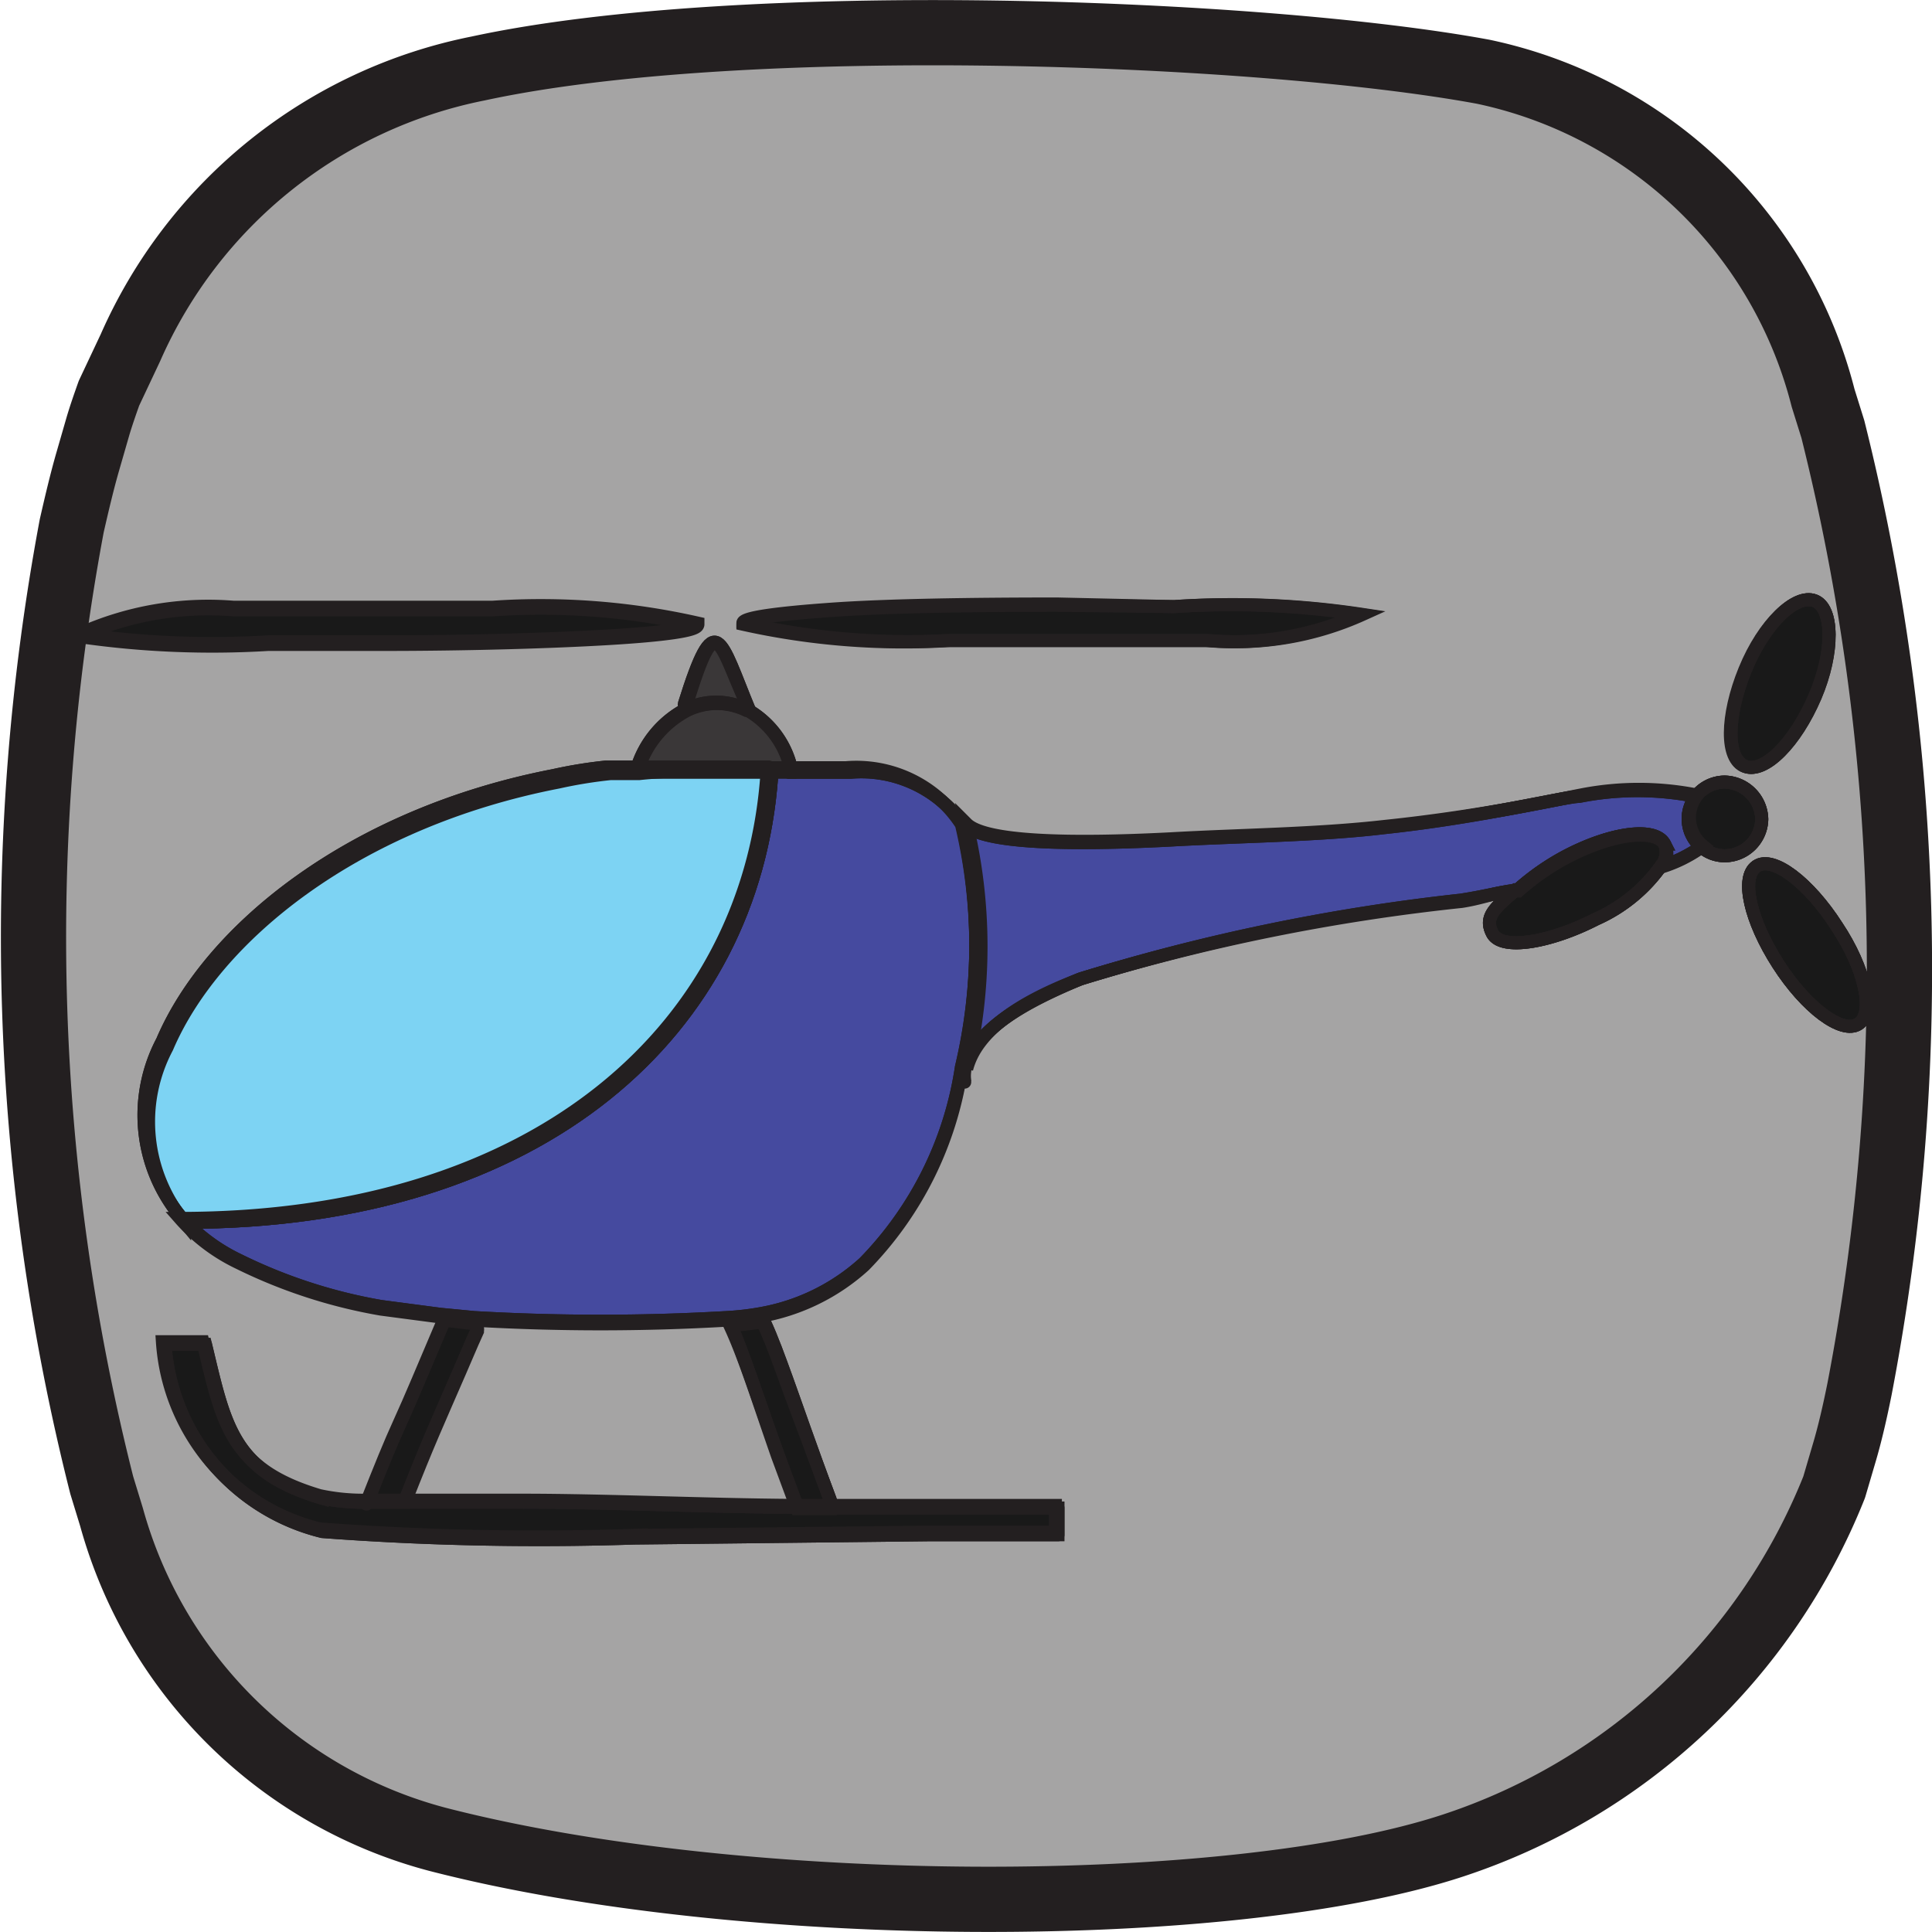 <svg xmlns="http://www.w3.org/2000/svg" viewBox="0 0 29.62 29.62"><defs><style>.cls-1{fill:#a5a4a4;}.cls-1,.cls-10,.cls-6,.cls-7,.cls-8,.cls-9{stroke:#231f20;}.cls-1,.cls-6,.cls-8{stroke-linecap:round;stroke-linejoin:round;}.cls-2{fill:#191919;}.cls-3{fill:#454a9f;}.cls-4{fill:#3a3738;}.cls-5{fill:#7dd3f3;}.cls-10,.cls-6,.cls-7,.cls-8,.cls-9{fill:none;}.cls-10,.cls-6,.cls-7{stroke-width:0.2px;}.cls-7,.cls-9{stroke-miterlimit:10;}.cls-8{stroke-width:0.05px;}.cls-9{stroke-width:0.24px;}</style></defs><g id="Layer_2" data-name="Layer 2"><g id="menu-icons"><g id="icon-all-opinions"><path class="cls-1" d="M22.29,28.29c-3.38,1.12-10.89,1.12-15.58-.09a7.05,7.05,0,0,1-5-4.94l-.15-.49A34.25,34.25,0,0,1,1.1,8.06c.08-.35.16-.69.25-1l.15-.52c.05-.17.11-.34.17-.51L2,5.33A7.4,7.4,0,0,1,7.33,1.05c4.07-.88,12-.58,15.41.05a6.83,6.83,0,0,1,5.21,5l.15.48a34.1,34.1,0,0,1,.41,14.71c-.07.35-.15.7-.24,1l-.15.51A9.48,9.48,0,0,1,22.29,28.29Z"/><path class="cls-2" d="M28.16,14.2c.44.66.58,1.34.33,1.5s-.8-.25-1.23-.92-.58-1.33-.33-1.5S27.73,13.53,28.16,14.2Z"/><path class="cls-2" d="M27.82,9.21c.29.11.3.77,0,1.47s-.77,1.18-1.07,1.07-.29-.77,0-1.48S27.53,9.1,27.82,9.21Z"/><path class="cls-2" d="M26,12.21a.56.56,0,0,1,.44-.22.58.58,0,0,1,.57.57.57.57,0,0,1-.57.56.54.54,0,0,1-.35-.13.56.56,0,0,1-.09-.78Z"/><path class="cls-3" d="M26.07,13h0a2.14,2.14,0,0,1-.59.29h0a.32.32,0,0,0,.05-.33c-.14-.27-.82-.18-1.52.19a3.76,3.76,0,0,0-.73.51h0c-.33,0-.49.1-.87.16A31.18,31.18,0,0,0,16.59,15c-.94.35-1.62.8-1.77,1.39h0a8.14,8.14,0,0,0,0-3.76c.28.28,1.58.31,3.13.23,1.05-.06,2.23-.07,3.28-.19,1.55-.16,2.83-.45,3-.48a4.58,4.58,0,0,1,1.79,0,.56.56,0,0,0,.09.78Z"/><path class="cls-2" d="M23.27,13.64a3.76,3.76,0,0,1,.73-.51c.7-.37,1.38-.46,1.52-.19a.32.32,0,0,1-.05.33,2.43,2.43,0,0,1-1,.82c-.7.36-1.45.49-1.59.22s.07-.41.36-.67Z"/><path class="cls-2" d="M20.85,9.42a4.72,4.72,0,0,1-2.36.4c-.68,0-1.45,0-2.28,0l-1.69,0a11.34,11.34,0,0,1-3.13-.27c0-.08.51-.15,1.35-.21s2.11-.08,3.47-.08L18,9.3A13.32,13.32,0,0,1,20.85,9.42Z"/><path class="cls-2" d="M5.62,23c.17,0,.37,0,.59,0H8c1.29,0,2.78.07,4.18.08h1.53l2.47,0v.41l-2,0-4.5.05a44.53,44.53,0,0,1-4.78-.1,3.17,3.17,0,0,1-2.41-2.87h.62c.3,1.25.41,1.95,1.79,2.36A3.17,3.17,0,0,0,5.62,23Z"/><path class="cls-3" d="M14.74,12.64a8.14,8.14,0,0,1,0,3.76,5.44,5.44,0,0,1-1.49,3,3.18,3.18,0,0,1-1.59.78,4.12,4.12,0,0,1-.52.06,33.57,33.57,0,0,1-3.87,0l-.52-.05-.91-.12a8,8,0,0,1-2.18-.71,2.8,2.8,0,0,1-.9-.68c5.52,0,8.74-2.95,9-6.84v-.07h.27c.47,0,.83,0,.94,0A1.92,1.92,0,0,1,14.74,12.64Z"/><path class="cls-2" d="M12.73,23v.13h-.51l-.3-.81c-.31-.89-.51-1.53-.73-2a4.12,4.12,0,0,0,.52-.06v.05c.12.26.22.54.34.87S12.43,22.2,12.73,23Z"/><path class="cls-4" d="M12.11,11.74v.1h-.27c-.67,0-1.48,0-2.05,0v-.06a1.53,1.53,0,0,1,.75-.89,1.06,1.06,0,0,1,.92,0A1.39,1.39,0,0,1,12.11,11.74Z"/><path class="cls-5" d="M11.83,11.83v.07c-.28,3.89-3.5,6.84-9,6.84a2.43,2.43,0,0,1-.27-2.68c.73-1.71,2.9-3.47,6-4.07a7,7,0,0,1,.8-.13l.44,0C10.35,11.8,11.16,11.81,11.83,11.83Z"/><path class="cls-4" d="M11.49,10.89l-.05,0a1.06,1.06,0,0,0-.92,0l0-.07C11,9.26,11,9.84,11.49,10.89Z"/><path class="cls-2" d="M10.68,9.57c0,.08-.51.15-1.35.2s-2.11.09-3.47.09l-1.75,0a14.18,14.18,0,0,1-2.89-.12,4.78,4.78,0,0,1,2.36-.41c.68,0,1.46,0,2.28,0,.59,0,1.16,0,1.69,0A10.89,10.89,0,0,1,10.68,9.57Z"/><path class="cls-2" d="M7.32,20.3v.11c-.11.24-.19.44-.27.62-.36.83-.47,1.06-.84,2h0c-.22,0-.42,0-.59,0,.21-.53.35-.88.51-1.23s.36-.83.67-1.56Z"/><path class="cls-6" d="M26,12.21a4.58,4.58,0,0,0-1.79,0c-.21,0-1.49.32-3,.48-1,.12-2.23.13-3.28.19-1.55.08-2.85.05-3.13-.23"/><line class="cls-6" x1="25.98" y1="12.21" x2="25.98" y2="12.21"/><path class="cls-6" d="M25.48,13.28a2.14,2.14,0,0,0,.59-.29h0"/><path class="cls-6" d="M23.27,13.64h0"/><path class="cls-6" d="M14.79,16.59a.68.68,0,0,1,0-.19c.15-.59.83-1,1.77-1.39A31.18,31.18,0,0,1,22.4,13.8c.38-.06.54-.11.87-.16"/><path class="cls-6" d="M9.77,11.76a1.53,1.53,0,0,1,.75-.89,1.06,1.06,0,0,1,.92,0,1.39,1.39,0,0,1,.67.83"/><path class="cls-6" d="M23.27,13.64h0a3.76,3.76,0,0,1,.73-.51c.7-.37,1.38-.46,1.52-.19a.32.32,0,0,1-.05.33"/><path class="cls-7" d="M25.47,13.27a2.43,2.43,0,0,1-1,.82c-.7.36-1.45.49-1.59.22s.07-.41.36-.67"/><path class="cls-6" d="M5.62,23.06v0c.21-.53.35-.88.51-1.23s.36-.83.67-1.56"/><path class="cls-6" d="M11.72,20.27c.12.26.22.54.34.87s.37,1.06.67,1.86"/><path class="cls-6" d="M11.83,11.9c-.28,3.89-3.5,6.84-9,6.84"/><path class="cls-6" d="M12.1,11.84c.47,0,.83,0,.94,0a1.92,1.92,0,0,1,1.7.76,8.14,8.14,0,0,1,0,3.76,5.44,5.44,0,0,1-1.49,3,3.18,3.18,0,0,1-1.59.78,4.12,4.12,0,0,1-.52.06,33.57,33.57,0,0,1-3.87,0l-.52-.05-.91-.12a8,8,0,0,1-2.18-.71,2.8,2.8,0,0,1-.9-.68,2.43,2.43,0,0,1-.27-2.68c.73-1.71,2.9-3.47,6-4.07a7,7,0,0,1,.8-.13l.44,0c.57,0,1.38,0,2.05,0Z"/><path class="cls-7" d="M27.83,10.68c-.3.7-.77,1.18-1.07,1.07s-.29-.77,0-1.48.77-1.17,1.06-1.06S28.12,10,27.83,10.68Z"/><path class="cls-7" d="M28.16,14.2c.44.66.58,1.34.33,1.5s-.8-.25-1.23-.92-.58-1.33-.33-1.5S27.73,13.53,28.16,14.2Z"/><path class="cls-8" d="M11.39,9.57c0-.08.51-.15,1.35-.21s2.11-.08,3.47-.08L18,9.3a13.32,13.32,0,0,1,2.89.12,4.72,4.72,0,0,1-2.36.4c-.68,0-1.45,0-2.28,0l-1.69,0A11.34,11.34,0,0,1,11.39,9.57Z"/><path class="cls-9" d="M10.68,9.57c0,.08-.51.15-1.35.2s-2.11.09-3.47.09l-1.75,0a14.18,14.18,0,0,1-2.89-.12,4.78,4.78,0,0,1,2.36-.41c.68,0,1.46,0,2.28,0,.59,0,1.16,0,1.69,0A10.89,10.89,0,0,1,10.68,9.57Z"/><line class="cls-6" x1="25.98" y1="12.21" x2="25.98" y2="12.21"/><path class="cls-7" d="M26,12.21a.56.56,0,0,1,.44-.22.58.58,0,0,1,.57.57.57.57,0,0,1-.57.56.54.54,0,0,1-.35-.13.56.56,0,0,1-.09-.78"/><path class="cls-6" d="M10.49,10.8c.48-1.54.55-1,1,.09"/><path class="cls-6" d="M12.22,23.12h1.53l2.47,0v.41l-2,0-4.5.05a44.53,44.53,0,0,1-4.78-.1,3.17,3.17,0,0,1-2.41-2.87h.62c.3,1.25.41,1.95,1.79,2.36a3.17,3.17,0,0,0,.69.06c.17,0,.37,0,.59,0H8c1.29,0,2.78.07,4.18.08"/><path class="cls-6" d="M6.21,23c.37-.94.48-1.17.84-2,.08-.18.16-.38.27-.62"/><path class="cls-6" d="M11.19,20.28c.22.5.42,1.14.73,2l.3.81h0v0"/><path class="cls-10" d="M28.16,14.2c.44.66.58,1.34.33,1.5s-.8-.25-1.23-.92-.58-1.33-.33-1.5S27.73,13.53,28.16,14.2Z"/><path class="cls-10" d="M27.82,9.21c.29.11.3.77,0,1.47s-.77,1.18-1.07,1.07-.29-.77,0-1.48S27.53,9.1,27.82,9.21Z"/><path class="cls-10" d="M26,12.21a.56.56,0,0,1,.44-.22.58.58,0,0,1,.57.57.57.57,0,0,1-.57.56.54.54,0,0,1-.35-.13.56.56,0,0,1-.09-.78Z"/><path class="cls-10" d="M26.07,13h0a2.14,2.14,0,0,1-.59.29h0a.32.32,0,0,0,.05-.33c-.14-.27-.82-.18-1.52.19a3.76,3.76,0,0,0-.73.51h0c-.33,0-.49.1-.87.16A31.18,31.18,0,0,0,16.59,15c-.94.35-1.62.8-1.77,1.39h0a8.14,8.14,0,0,0,0-3.76c.28.28,1.58.31,3.13.23,1.05-.06,2.23-.07,3.28-.19,1.55-.16,2.83-.45,3-.48a4.58,4.58,0,0,1,1.79,0,.56.56,0,0,0,.09.78Z"/><path class="cls-10" d="M23.27,13.64a3.76,3.76,0,0,1,.73-.51c.7-.37,1.38-.46,1.52-.19a.32.32,0,0,1-.05.33,2.43,2.43,0,0,1-1,.82c-.7.36-1.45.49-1.59.22s.07-.41.36-.67Z"/><path class="cls-10" d="M20.85,9.42a4.72,4.72,0,0,1-2.36.4c-.68,0-1.45,0-2.28,0l-1.69,0a11.34,11.34,0,0,1-3.13-.27c0-.08.51-.15,1.35-.21s2.11-.08,3.47-.08L18,9.3A13.32,13.32,0,0,1,20.85,9.42Z"/><path class="cls-10" d="M5.62,23c.17,0,.37,0,.59,0H8c1.29,0,2.78.07,4.18.08h1.53l2.47,0v.41l-2,0-4.5.05a44.53,44.53,0,0,1-4.78-.1,3.17,3.17,0,0,1-2.41-2.87h.62c.3,1.25.41,1.95,1.79,2.36A3.17,3.17,0,0,0,5.62,23Z"/><path class="cls-10" d="M14.74,12.64a8.14,8.14,0,0,1,0,3.76,5.44,5.44,0,0,1-1.49,3,3.18,3.18,0,0,1-1.59.78,4.12,4.12,0,0,1-.52.06,33.57,33.57,0,0,1-3.87,0l-.52-.05-.91-.12a8,8,0,0,1-2.18-.71,2.8,2.8,0,0,1-.9-.68c5.52,0,8.74-2.95,9-6.84v-.07h.27c.47,0,.83,0,.94,0A1.92,1.92,0,0,1,14.74,12.64Z"/><path class="cls-10" d="M12.73,23v.13h-.51l-.3-.81c-.31-.89-.51-1.53-.73-2a4.12,4.12,0,0,0,.52-.06v.05c.12.26.22.54.34.87S12.43,22.2,12.73,23Z"/><path class="cls-10" d="M12.11,11.74v.1h-.27c-.67,0-1.48,0-2.05,0v-.06a1.53,1.53,0,0,1,.75-.89,1.06,1.06,0,0,1,.92,0A1.39,1.39,0,0,1,12.11,11.74Z"/><path class="cls-10" d="M11.83,11.83v.07c-.28,3.89-3.5,6.84-9,6.84a2.43,2.43,0,0,1-.27-2.68c.73-1.71,2.9-3.47,6-4.07a7,7,0,0,1,.8-.13l.44,0C10.35,11.8,11.16,11.81,11.83,11.83Z"/><path class="cls-10" d="M11.49,10.89l-.05,0a1.06,1.06,0,0,0-.92,0l0-.07C11,9.26,11,9.84,11.49,10.89Z"/><path class="cls-10" d="M10.68,9.57c0,.08-.51.15-1.35.2s-2.11.09-3.47.09l-1.75,0a14.18,14.18,0,0,1-2.89-.12,4.78,4.78,0,0,1,2.36-.41c.68,0,1.46,0,2.28,0,.59,0,1.16,0,1.69,0A10.89,10.89,0,0,1,10.68,9.57Z"/><path class="cls-10" d="M7.32,20.3v.11c-.11.24-.19.44-.27.62-.36.83-.47,1.06-.84,2h0c-.22,0-.42,0-.59,0,.21-.53.35-.88.51-1.23s.36-.83.67-1.56Z"/><path class="cls-10" d="M26,12.21a4.58,4.58,0,0,0-1.79,0c-.21,0-1.49.32-3,.48-1,.12-2.23.13-3.28.19-1.55.08-2.85.05-3.13-.23"/><line class="cls-10" x1="25.98" y1="12.21" x2="25.98" y2="12.21"/><path class="cls-10" d="M25.48,13.28a2.14,2.14,0,0,0,.59-.29h0"/><path class="cls-10" d="M23.27,13.64h0"/><path class="cls-10" d="M14.79,16.59a.68.68,0,0,1,0-.19c.15-.59.83-1,1.77-1.39A31.18,31.18,0,0,1,22.4,13.8c.38-.06.54-.11.87-.16"/><path class="cls-10" d="M9.77,11.76a1.53,1.53,0,0,1,.75-.89,1.06,1.06,0,0,1,.92,0,1.39,1.39,0,0,1,.67.83"/><path class="cls-10" d="M23.27,13.64h0a3.76,3.76,0,0,1,.73-.51c.7-.37,1.38-.46,1.52-.19a.32.32,0,0,1-.05.33"/><path class="cls-10" d="M25.47,13.27a2.43,2.43,0,0,1-1,.82c-.7.36-1.45.49-1.59.22s.07-.41.36-.67"/><path class="cls-10" d="M5.62,23.06v0c.21-.53.35-.88.51-1.23s.36-.83.67-1.56"/><path class="cls-10" d="M11.72,20.27c.12.26.22.54.34.87s.37,1.06.67,1.86"/><path class="cls-10" d="M11.83,11.9c-.28,3.89-3.5,6.84-9,6.84"/><path class="cls-10" d="M12.1,11.84c.47,0,.83,0,.94,0a1.92,1.92,0,0,1,1.7.76,8.14,8.14,0,0,1,0,3.76,5.44,5.44,0,0,1-1.49,3,3.18,3.18,0,0,1-1.59.78,4.12,4.12,0,0,1-.52.06,33.57,33.57,0,0,1-3.87,0l-.52-.05-.91-.12a8,8,0,0,1-2.18-.71,2.8,2.8,0,0,1-.9-.68,2.43,2.43,0,0,1-.27-2.68c.73-1.71,2.9-3.47,6-4.07a7,7,0,0,1,.8-.13l.44,0c.57,0,1.38,0,2.05,0Z"/><path class="cls-10" d="M27.83,10.68c-.3.7-.77,1.18-1.07,1.07s-.29-.77,0-1.48.77-1.17,1.06-1.06S28.12,10,27.83,10.68Z"/><path class="cls-10" d="M28.16,14.2c.44.66.58,1.34.33,1.5s-.8-.25-1.23-.92-.58-1.33-.33-1.5S27.73,13.53,28.16,14.2Z"/><path class="cls-10" d="M11.39,9.57c0-.08.51-.15,1.35-.21s2.11-.08,3.47-.08L18,9.3a13.32,13.32,0,0,1,2.89.12,4.72,4.72,0,0,1-2.36.4c-.68,0-1.45,0-2.28,0l-1.69,0A11.34,11.34,0,0,1,11.39,9.57Z"/><path class="cls-10" d="M10.68,9.57c0,.08-.51.15-1.35.2s-2.11.09-3.47.09l-1.75,0a14.18,14.18,0,0,1-2.89-.12,4.78,4.78,0,0,1,2.36-.41c.68,0,1.46,0,2.28,0,.59,0,1.16,0,1.69,0A10.89,10.89,0,0,1,10.68,9.57Z"/><line class="cls-10" x1="25.98" y1="12.21" x2="25.98" y2="12.21"/><path class="cls-10" d="M26,12.21a.56.56,0,0,1,.44-.22.58.58,0,0,1,.57.57.57.57,0,0,1-.57.56.54.54,0,0,1-.35-.13.56.56,0,0,1-.09-.78"/><path class="cls-10" d="M10.49,10.8c.48-1.54.55-1,1,.09"/><path class="cls-10" d="M12.22,23.12h1.53l2.47,0v.41l-2,0-4.5.05a44.53,44.53,0,0,1-4.78-.1,3.17,3.17,0,0,1-2.41-2.87h.62c.3,1.25.41,1.95,1.79,2.36a3.17,3.17,0,0,0,.69.06c.17,0,.37,0,.59,0H8c1.29,0,2.78.07,4.18.08"/><path class="cls-10" d="M6.21,23c.37-.94.48-1.17.84-2,.08-.18.16-.38.27-.62"/><path class="cls-10" d="M11.19,20.28c.22.5.42,1.14.73,2l.3.81h0v0"/></g></g></g></svg>